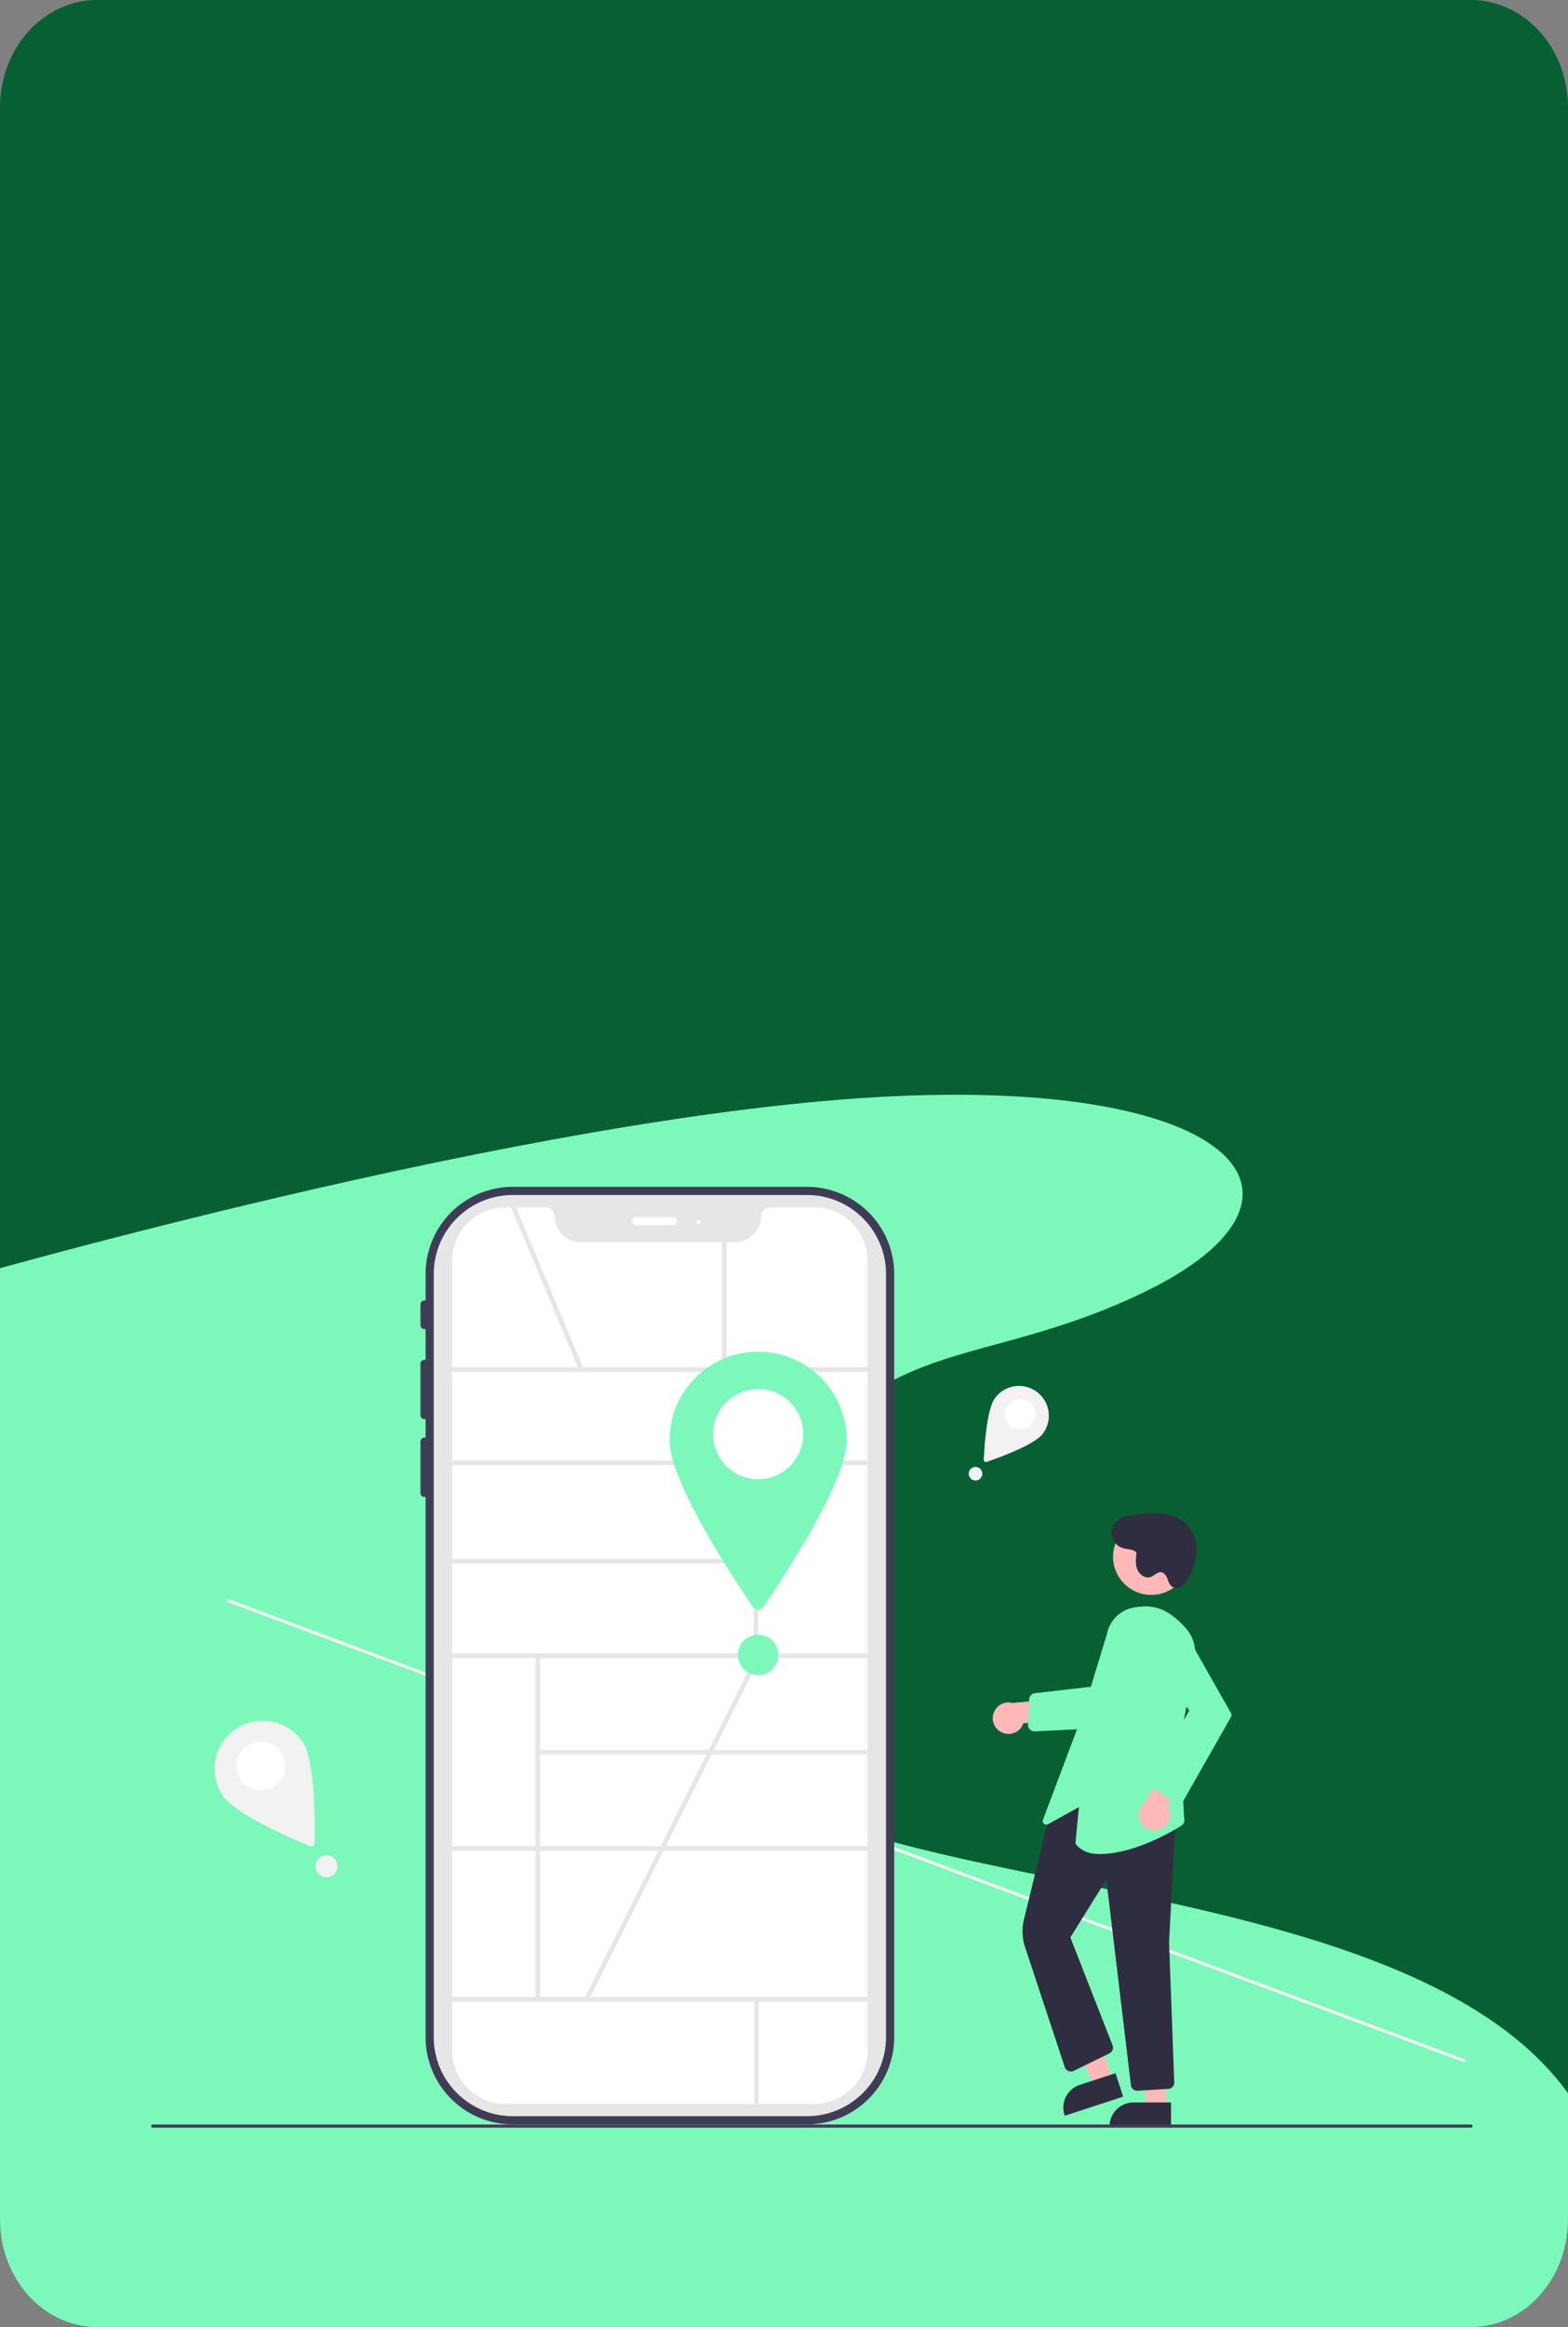 <svg xmlns="http://www.w3.org/2000/svg" xmlns:xlink="http://www.w3.org/1999/xlink" width="674" height="1000" viewBox="0 0 674 1000"><rect x="0" y="0" width="674" height="1000" fill="#808080" stroke="none"/><defs><clipPath id="a"><path d="M41.752,0h590.5C655.307,0,674,20.682,674,46.194V953.806c0,25.512-18.693,46.194-41.752,46.194H41.752C18.693,1000,0,979.318,0,953.806V46.194C0,20.682,18.693,0,41.752,0Z" fill="#066033"/></clipPath></defs><g transform="translate(57 51.246)"><g transform="translate(-57 -51.246)"><path d="M41.752,0h590.5C655.307,0,674,20.682,674,46.194V953.806c0,25.512-18.693,46.194-41.752,46.194H41.752C18.693,1000,0,979.318,0,953.806V46.194C0,20.682,18.693,0,41.752,0Z" fill="#066033"/><g clip-path="url(#a)"><path d="M-42.167,612.086s245.917-72.6,407.2-83.727S574.3,570.222,486.787,612.086,355.466,617.532,300.3,763.057s425.811,49.8,387.193,282.519-756.221,68.87-756.221,68.87Z" transform="translate(4.167 -56.425)" fill="#7df8bb"/></g></g><g transform="translate(7.959 458.754)"><path d="M756,611.154a.67.67,0,0,1-.859.393L224.055,413.927a.668.668,0,1,1,.466-1.253L755.608,610.3a.67.67,0,0,1,.395.859Z" transform="translate(-191.13 -235.462)" fill="#f2f2f2"/><path d="M514.444,147.5H387.893a37.486,37.486,0,0,0-37.443,37.443v11.439a1.738,1.738,0,0,0-2.2,1.7v8.8a1.738,1.738,0,0,0,2.2,1.7v13.319a1.738,1.738,0,0,0-2.2,1.7V245.58a1.738,1.738,0,0,0,2.2,1.7v8.041a1.738,1.738,0,0,0-2.2,1.7v21.991a1.738,1.738,0,0,0,2.2,1.7V512.93a37.486,37.486,0,0,0,37.443,37.443h126.55a37.486,37.486,0,0,0,37.443-37.444V184.943A37.486,37.486,0,0,0,514.444,147.5ZM543.97,512.93a29.56,29.56,0,0,1-29.527,29.527H387.893a29.56,29.56,0,0,1-29.527-29.527V184.943a29.56,29.56,0,0,1,29.527-29.527h126.55a29.56,29.56,0,0,1,29.527,29.527Z" transform="translate(-232.478 -147.5)" fill="#3f3d56"/><path d="M517.282,548.6H390.732a33.963,33.963,0,0,1-33.925-33.925V186.69a33.963,33.963,0,0,1,33.925-33.925h126.55a33.963,33.963,0,0,1,33.925,33.925V514.677A33.963,33.963,0,0,1,517.282,548.6Z" transform="translate(-235.317 -149.247)" fill="#e6e6e6"/><path d="M524.339,545.945h-132.8a22.907,22.907,0,0,1-22.881-22.881V183.544a22.907,22.907,0,0,1,22.881-22.881h17.319a3.786,3.786,0,0,1,3.782,3.782,11.185,11.185,0,0,0,11.172,11.172h66.5a11.185,11.185,0,0,0,11.172-11.172,3.786,3.786,0,0,1,3.782-3.782H524.34a22.907,22.907,0,0,1,22.881,22.881V523.064A22.907,22.907,0,0,1,524.339,545.945Z" transform="translate(-239.248 -151.867)" fill="#fff"/><path d="M502.087,170.435H486.254a1.759,1.759,0,0,1,0-3.519h15.833a1.759,1.759,0,0,1,0,3.519Z" transform="translate(-277.679 -153.942)" fill="#fff"/><circle cx="0.88" cy="0.88" r="0.88" transform="translate(234.524 14.294)" fill="#fff"/><rect width="187.298" height="2.005" transform="translate(124.953 77.515)" fill="#e6e6e6"/><rect width="187.298" height="2.005" transform="translate(124.953 117.609)" fill="#e6e6e6"/><rect width="187.298" height="2.005" transform="translate(124.953 200.471)" fill="#e6e6e6"/><rect width="187.298" height="2.005" transform="translate(124.953 283.332)" fill="#e6e6e6"/><rect width="187.298" height="2.005" transform="translate(124.953 348.151)" fill="#e6e6e6"/><rect width="2.005" height="122.955" transform="translate(258.969 78.518)" fill="#e6e6e6"/><rect width="2.005" height="147.716" transform="translate(165.206 201.437)" fill="#e6e6e6"/><rect width="141.765" height="2.005" transform="translate(166.208 241.957)" fill="#e6e6e6"/><rect width="2.005" height="44.924" transform="translate(259.184 349.153)" fill="#e6e6e6"/><rect width="130.564" height="2.005" transform="translate(129.072 159.861)" fill="#e6e6e6"/><rect width="2.005" height="76.534" transform="translate(154.491 8.303) rotate(-22.709)" fill="#e6e6e6"/><rect width="2.005" height="54.768" transform="translate(245.331 23.75)" fill="#e6e6e6"/><path d="M584.669,291.589c0,17.962-27.771,59.818-35.887,71.666a2.667,2.667,0,0,1-4.4,0c-8.115-11.849-35.887-53.7-35.887-71.666a38.089,38.089,0,0,1,76.179,0Z" transform="translate(-285.64 -182.667)" fill="#7df8bb"/><circle cx="19.379" cy="19.379" r="19.379" transform="translate(241.56 86.871)" fill="#fff"/><rect width="163.973" height="2.005" transform="translate(186.281 348.681) rotate(-63.412)" fill="#e6e6e6"/><path d="M719.973,490.942a6.72,6.72,0,0,0,9.567-3.826l23.876-.413-7.009-10.24-21.6,1.962a6.756,6.756,0,0,0-4.835,12.516Z" transform="translate(-354.61 -256.639)" fill="#ffb8b8"/><path d="M741.847,487.962a2.741,2.741,0,0,1-2.738-2.861l.482-10.948a2.728,2.728,0,0,1,2.425-2.6l27.659-3.172-.927,18.244-26.766,1.335Q741.915,487.962,741.847,487.962Z" transform="translate(-362.151 -253.956)" fill="#7df8bb"/><path d="M608.041,559.842l-7.788,2.543-13.516-28.828,11.494-3.753Z" transform="translate(-194.659 -175.77)" fill="#ffb8b8"/><path d="M787.508,727.571l-25.11,8.2-.1-.318a10.281,10.281,0,0,1,6.581-12.966h0l15.337-5.009Z" transform="translate(-369.674 -336.599)" fill="#2f2e41"/><path d="M646.942,577.107h-8.193l-3.9-31.6h12.091Z" transform="translate(-210.621 -180.98)" fill="#ffb8b8"/><path d="M817.956,746.909H791.54v-.334a10.282,10.282,0,0,1,10.282-10.282h16.134Z" transform="translate(-379.546 -342.841)" fill="#2f2e41"/><path d="M784.845,662.943a2.742,2.742,0,0,1-2.718-2.414l-10.563-88.3L756.1,597.045l18.141,46.36a2.757,2.757,0,0,1-1.347,3.46L757.508,654.4a2.74,2.74,0,0,1-3.805-1.6l-17.055-51.527a21.769,21.769,0,0,1-.484-12.007l11.027-45.254.129-.071,24.858-13.616.142.052,29.274,10.685-3.064,58.014,2.226,60.214a2.725,2.725,0,0,1-2.569,2.836l-13.171.815C784.96,662.941,784.9,662.943,784.845,662.943Z" transform="translate(-360.968 -274.507)" fill="#2f2e41"/><path d="M773.03,523.712c-4.374,0-8.058-1.246-10.364-4.413l-.074-.1,1.492-15.654-13.268,7.365a1.537,1.537,0,0,1-2.184-1.885l16.547-43.942,10.925-35.8a14.391,14.391,0,0,1,11.6-11.491h0c9.733-1.788,15.53,1.5,22.223,8.784a15.76,15.76,0,0,1,3.893,13.3l-6.332,36.192,1.861,32.45a2.736,2.736,0,0,1-1.188,2.986C802.984,514.8,787.115,523.711,773.03,523.712Z" transform="translate(-365.278 -237.015)" fill="#7df8bb"/><circle cx="16.413" cy="16.413" r="16.413" transform="translate(413.482 142.534)" fill="#ffb8b8"/><path d="M819.953,545.635a6.72,6.72,0,0,0,2.721-9.938l14.076-19.29-12.4-.588-11.466,18.408a6.756,6.756,0,0,0,7.065,11.408Z" transform="translate(-385.784 -269.695)" fill="#ffb8b8"/><path d="M828.95,506.245a2.743,2.743,0,0,1-1.955-.465l-9.319-6.5a2.728,2.728,0,0,1-.821-3.589l16.59-29.517L816.76,446.092a9.879,9.879,0,1,1,16.194-11.182l18.423,32.517a1.544,1.544,0,0,1,0,1.517l-20.432,35.943a2.746,2.746,0,0,1-1.778,1.318C829.095,506.222,829.022,506.235,828.95,506.245Z" transform="translate(-387.157 -241.191)" fill="#7df8bb"/><path d="M803.288,373.96c-1.625-1.213-3.873-1.023-5.8-1.659a6.883,6.883,0,0,1-2.435-11.662c2.079-1.863,5.036-2.285,7.807-2.626a52.3,52.3,0,0,1,11.433-.563,17.567,17.567,0,0,1,10.419,4.28,15.773,15.773,0,0,1,4.588,11.415,25.448,25.448,0,0,1-3.383,12.051,9.445,9.445,0,0,1-2.868,3.538,3.873,3.873,0,0,1-4.317.154c-1.066-.789-1.456-2.17-1.937-3.406s-1.3-2.551-2.615-2.742c-1.69-.245-2.979,1.473-4.591,2.035-2.255.786-4.76-.953-5.679-3.157s-.677-4.7-.42-7.071" transform="translate(-379.953 -217.109)" fill="#2f2e41"/><path d="M743,751.168a.67.67,0,0,1-.668.668H175.668a.668.668,0,1,1,0-1.336H742.332A.67.67,0,0,1,743,751.168Z" transform="translate(-175 -347.554)" fill="#3f3d56"/><circle cx="8.687" cy="8.687" r="8.687" transform="translate(252.252 192.452)" fill="#7df8bb"/><path d="M735.938,296.177c-3.628,4.835-19.558,10.493-24.136,12.043a.9.9,0,0,1-1.185-.89c.208-4.829,1.187-21.7,4.815-26.54a12.819,12.819,0,1,1,20.506,15.387Z" transform="translate(-352.699 -190.02)" fill="#f2f2f2"/><circle cx="6.522" cy="6.522" r="6.522" transform="translate(367.004 91.222)" fill="#fff"/><circle cx="2.924" cy="2.924" r="2.924" transform="translate(351.437 120.363)" fill="#f2f2f2"/><path d="M253.826,500.2c5.339,8.156,5.168,35.417,5,43.209a1.448,1.448,0,0,1-2,1.309c-7.207-2.968-32.258-13.72-37.6-21.876A20.671,20.671,0,1,1,253.826,500.2Z" transform="translate(-188.555 -261.409)" fill="#f2f2f2"/><circle cx="10.517" cy="10.517" r="10.517" transform="translate(36.664 238.377)" fill="#fff"/><circle cx="4.715" cy="4.715" r="4.715" transform="translate(70.669 287.268)" fill="#f2f2f2"/></g></g></svg>